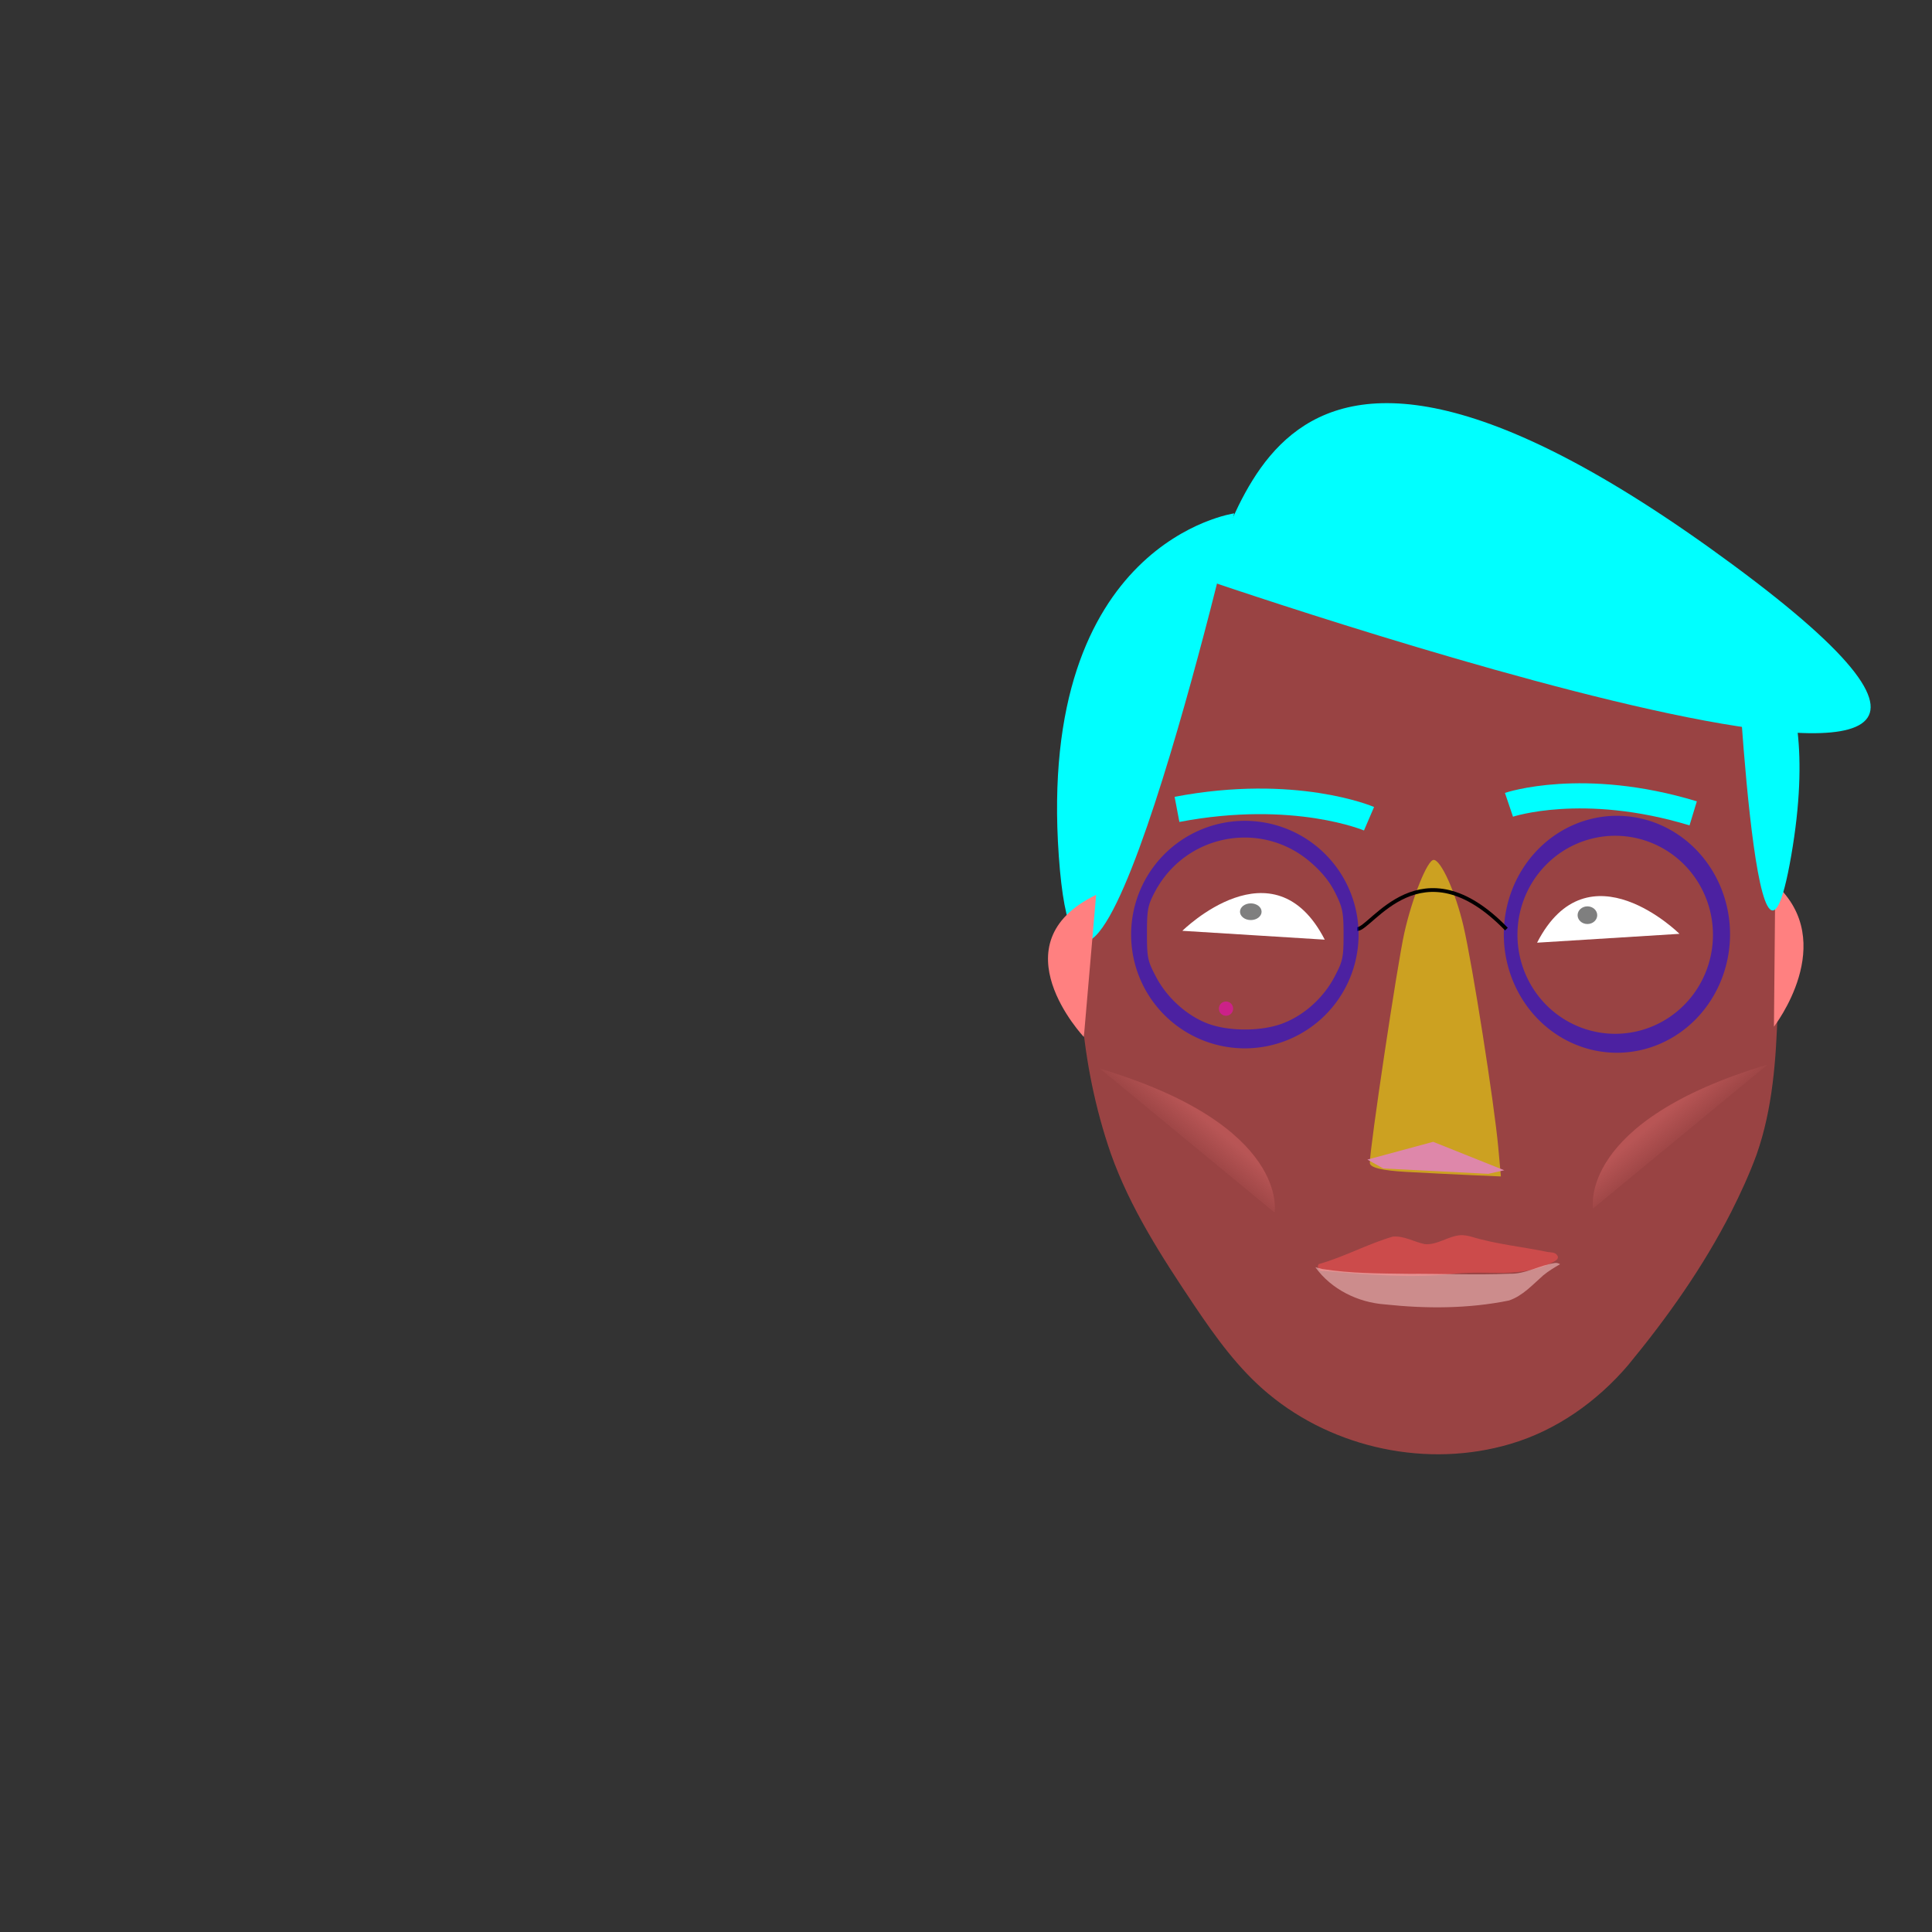 <?xml version="1.0" encoding="UTF-8" standalone="no"?>
<svg
   xmlns:dc="http://purl.org/dc/elements/1.1/"
   xmlns:cc="http://creativecommons.org/ns#"
   xmlns:rdf="http://www.w3.org/1999/02/22-rdf-syntax-ns#"
   xmlns:svg="http://www.w3.org/2000/svg"
   xmlns="http://www.w3.org/2000/svg"
   xmlns:xlink="http://www.w3.org/1999/xlink"
   xmlns:sodipodi="http://sodipodi.sourceforge.net/DTD/sodipodi-0.dtd"
   xmlns:inkscape="http://www.inkscape.org/namespaces/inkscape"
   version="1.1"
   id="portraitSVG"
   viewBox="0 0 2125.984 2125.984"
   height="600mm"
   width="600mm"
   inkscape:version="0.91 r13725"
   sodipodi:docname="drawing_face_edit__2.svg">
  <rect x="0" y="0" width="2125.984" height="2125.984" fill="#333333" stroke="none"/>
  <sodipodi:namedview
     pagecolor="#ffffff"
     bordercolor="#666666"
     borderopacity="1"
     objecttolerance="10"
     gridtolerance="10"
     guidetolerance="10"
     inkscape:pageopacity="0"
     inkscape:pageshadow="2"
     inkscape:window-width="1598"
     inkscape:window-height="798"
     id="namedview35"
     showgrid="true"
     inkscape:zoom="0.2242574"
     inkscape:cx="1184.1908"
     inkscape:cy="1261.014"
     inkscape:window-x="0"
     inkscape:window-y="28"
     inkscape:window-maximized="0"
     inkscape:current-layer="face">
    <inkscape:grid
       type="xygrid"
       id="grid3362"
       dotted="true" />
  </sodipodi:namedview>
  <defs
     id="defs4">
    <linearGradient
       id="linearGradient4170">
      <stop
         id="stop4172"
         offset="0"
         style="stop-color:#ff8080;stop-opacity:1;" />
      <stop
         id="stop4174"
         offset="1"
         style="stop-color:#ff8080;stop-opacity:0;" />
    </linearGradient>
    <linearGradient
       gradientTransform="matrix(1.365,-0.116,0.116,1.365,972.938,-673.606)"
       gradientUnits="userSpaceOnUse"
       y2="652.362"
       x2="191.429"
       y1="632.362"
       x1="211.429"
       id="linearGradient4176"
       xlink:href="#linearGradient4170" />
    <linearGradient
       gradientTransform="matrix(-1.365,-0.116,-0.116,1.365,2182.687,-678.15)"
       gradientUnits="userSpaceOnUse"
       y2="652.362"
       x2="191.429"
       y1="632.362"
       x1="211.429"
       id="linearGradient4176-0"
       xlink:href="#linearGradient4170" />
  </defs>
  <g
     id="face"
     transform="translate(0,1073.622)">
    <path
       id="head"
       d="m 1578.904,-557.887 c -94.904,3.691 -186.862,50.297 -247.013,123.617 -75.433,89.949 -122.725,202.429 -137.434,318.692 -13.629,104.009 -6.552,211.683 27.829,311.184 21.333,60.253 56.377,114.261 91.758,167.038 23.631,35.152 48.726,70.126 81.547,97.367 72.572,60.564 175.851,82.168 266.521,55.245 50.752,-14.939 95.51,-46.809 129.627,-86.866 43.155,-52.367 82.649,-108.15 113.459,-168.742 10.337,-20.501 19.966,-41.412 27.832,-62.994 17.712,-50.532 21.385,-104.523 23.056,-157.635 1.701,-55.624 0.972,-111.29 -0.3,-166.914 -1.548,-46.203 -6.57,-92.89 -22.155,-136.678 -21.012,-61.076 -54.844,-117.409 -96.904,-166.288 -40.633,-46.583 -91.459,-85.186 -149.554,-107.119 -34.489,-13.082 -71.331,-20.318 -108.271,-19.907 z"
       style="fill:#ff5555;fill-opacity:0.503"
       inkscape:connector-curvature="0" />
    <path
       id="eyebrow-right"
       d="m 1863.193,-178.6 c -121.5,-36.908 -202.727,-9.415 -202.727,-9.415"
       style="fill:none;fill-rule:evenodd;stroke:#00ffff;stroke-width:27.666px;stroke-linecap:butt;stroke-linejoin:miter;stroke-opacity:1"
       inkscape:connector-curvature="0" />
    <path
       id="lip-top"
       d="m 1606.767,285.616 c -13.466,1.127 -25.01,10.957 -38.826,9.825 -11.822,-2.361 -22.811,-9.377 -35.213,-8.301 -27.842,8.095 -53.455,22.334 -81.371,30.212 -3.313,3.117 1.177,9.199 5.181,7.453 48.211,4.26 96.862,8.516 145.162,3.054 17.626,-1.682 35.342,-0.825 53.009,-0.846 19.325,-0.471 39.36,-3.109 56.327,-12.989 2.167,-1.04 4.409,-3.584 2.671,-5.978 -2.044,-3.744 -6.741,-3.472 -10.365,-3.915 -28.108,-5.853 -56.904,-8.525 -84.45,-16.929 -3.955,-1.012 -8.018,-1.885 -12.126,-1.585 z"
       style="fill:#ff5555;fill-opacity:0.503"
       inkscape:connector-curvature="0" />
    <path
       id="nose"
       d="m 1547.418,215.941 c -26.566,-1.453 -40.035,-4.772 -40.035,-9.865 0,-17.082 30.229,-218.761 37.934,-253.079 8.729,-38.881 25.392,-80.381 32.276,-80.381 8.061,0 24.149,35.694 32.803,72.777 9.901,42.43 33.909,195.133 38.318,243.723 l 2.888,31.817 -32.074,-1.402 c -17.641,-0.771 -50.09,-2.387 -72.109,-3.592 z"
       style="fill:#ffff00;fill-opacity:0.503"
       inkscape:connector-curvature="0" />
    <g
       id="glasses"
       transform="matrix(1.37,0,0,1.37,1076.155,-683.244)">
      <path
         style="fill:#0000ff;fill-opacity:0.503"
         d="m 513.22,370.316 a 90.855,95.162 0 0 0 -90.855,95.162 90.855,95.162 0 0 0 90.855,95.162 90.855,95.162 0 0 0 90.855,-95.162 90.855,95.162 0 0 0 -90.855,-95.162 z m -1.375,16.046 a 78.51,79.527 0 0 1 78.51,79.525 78.51,79.527 0 0 1 -78.51,79.527 78.51,79.527 0 0 1 -78.51,-79.527 78.51,79.527 0 0 1 78.51,-79.525 z"
         id="glasses-right"
         inkscape:connector-curvature="0" />
      <path
         style="fill:none;fill-rule:evenodd;stroke:#000000;stroke-width:3.035px;stroke-linecap:butt;stroke-linejoin:miter;stroke-opacity:1"
         d="m 304.627,461.31 c 11.414,0 51.361,-70.598 119.843,0"
         id="glasses-bridge"
         inkscape:connector-curvature="0" />
      <path
         style="fill:#0000ff;fill-opacity:0.503"
         d="m 214.364,374.359 a 91.348,91.371 0 0 0 -91.347,91.372 91.348,91.371 0 0 0 91.347,91.37 91.348,91.371 0 0 0 91.349,-91.37 91.348,91.371 0 0 0 -91.349,-91.372 z m -0.1,13.429 c 18.472,0.01 37.146,6.331 52.637,19.613 9.26,7.94 15.553,15.719 20.115,24.87 5.855,11.743 6.64,15.699 6.64,33.499 0,18.526 -0.616,21.344 -7.508,34.308 -9.174,17.258 -25.51,31.528 -43.043,37.604 -16.597,5.751 -41.155,5.706 -57.474,-0.104 -17.009,-6.056 -33.371,-20.529 -42.392,-37.501 -6.971,-13.115 -7.508,-15.643 -7.508,-35.366 4.1e-4,-18.985 0.682,-22.531 6.423,-33.362 14.966,-28.233 43.291,-43.576 72.108,-43.561 z"
         id="glasses-left"
         inkscape:connector-curvature="0" />
    </g>
    <path
       id="hair-top"
       d="m 1310.436,-427.444 c 60.687,-2.711 37.321,-437.146 595.725,-25.231 558.405,411.916 -598.176,10.656 -598.176,10.656"
       style="fill:#00ffff;fill-rule:evenodd;stroke-linecap:butt;stroke-linejoin:miter;stroke-opacity:1"
       inkscape:connector-curvature="0" />
    <path
       id="hair-left"
       d="m 1358.115,-508.709 c 0,0 -217.624,30.604 -192.987,377.446 24.637,346.842 192.987,-377.446 192.987,-377.446 z"
       style="fill:#00ffff;fill-rule:evenodd;stroke-linecap:butt;stroke-linejoin:miter;stroke-opacity:1"
       inkscape:connector-curvature="0" />
    <path
       id="lip-bottom"
       d="m 1711.109,316.154 c -17.11,2.462 -32.642,12.518 -50.282,11.858 -37.075,1.483 -74.176,-0.141 -111.262,0.073 -31.597,-0.409 -63.387,-0.333 -94.673,-5.307 -2.493,-0.588 -4.959,-1.28 -7.434,-1.94 17.533,24.449 46.929,38.779 76.605,40.915 45.314,4.853 91.523,4.81 136.32,-4.266 15.196,-5.069 26.082,-17.402 37.776,-27.68 5.749,-4.714 12.119,-8.588 18.553,-12.281 -1.64,-1.089 -3.648,-1.551 -5.601,-1.372 z"
       style="fill:#ffd5d5;fill-opacity:0.503"
       inkscape:connector-curvature="0" />
    <path
       id="eyebrow-left"
       d="m 1295.171,-182.982 c 129.815,-24.691 211.316,10.306 211.316,10.306"
       style="fill:none;fill-rule:evenodd;stroke:#00ffff;stroke-width:28.137px;stroke-linecap:butt;stroke-linejoin:miter;stroke-opacity:1"
       inkscape:connector-curvature="0" />
    <path
       id="right-eye"
       d="m 1691.419,-36.286 c 56.198,-109.387 156.686,-9.742 156.686,-9.742 z"
       style="fill:#ffffff;fill-rule:evenodd;stroke-linecap:butt;stroke-linejoin:miter"
       inkscape:connector-curvature="0" />
    <path
       id="left-eye"
       d="m 1457.767,-39.613 c -56.198,-109.387 -156.686,-9.742 -156.686,-9.742 z"
       style="fill:#ffffff;fill-rule:evenodd;stroke-linecap:butt;stroke-linejoin:miter"
       inkscape:connector-curvature="0" />
    <g
       id="eyeballs"
       transform="matrix(1.37,0,0,1.37,1076.155,-683.244)">
      <ellipse
         style="opacity:1;fill:#000000;fill-opacity:0.503"
         id="eyeball-left"
         cx="219.141"
         cy="447.36"
         rx="8.671"
         ry="6.7" />
      <ellipse
         style="opacity:1;fill:#000000;fill-opacity:0.503"
         id="eyeball-right"
         cx="489.519"
         cy="450.149"
         rx="7.883"
         ry="7.094" />
    </g>
    <path
       id="nostrils"
       d="m 1504.646,202.409 17.609,9.783 115.438,5.87 17.609,-3.913 -78.263,-31.305 z"
       style="fill:#de87aa;fill-rule:evenodd;stroke-linecap:butt;stroke-linejoin:miter"
       inkscape:connector-curvature="0" />
    <path
       id="beauty-mark"
       d="m 1356.924,36.295 a 7.826,7.826 0 0 1 -7.826,7.826 7.826,7.826 0 0 1 -7.826,-7.826 7.826,7.826 0 0 1 7.826,-7.826 7.826,7.826 0 0 1 7.826,7.826 z"
       style="fill:#ff00cc;fill-opacity:0.503"
       inkscape:connector-curvature="0" />
    <path
       id="ear-left"
       d="m 1206.194,-88.954 c -110.706,53.553 -13.506,156.406 -13.506,156.406 z"
       style="fill:#ff8080;fill-rule:evenodd;stroke-linecap:butt;stroke-linejoin:miter"
       inkscape:connector-curvature="0" />
    <path
       id="ear-right"
       d="m 1953.513,-100.863 c 70.768,64.323 -1.454,156.974 -1.454,156.974 z"
       style="fill:#ff8080;fill-rule:evenodd;stroke-linecap:butt;stroke-linejoin:miter"
       inkscape:connector-curvature="0" />
    <path
       id="cheekbone-left"
       d="m 1210.345,102.329 c 209.565,62.639 192.202,158.376 192.202,158.376"
       style="opacity:0.3;fill:url(#linearGradient4176);fill-opacity:1;fill-rule:evenodd;stroke-linecap:butt;stroke-linejoin:miter"
       inkscape:connector-curvature="0" />
    <path
       id="cheekbone-right"
       d="M 1945.28,97.785 C 1735.715,160.424 1753.078,256.161 1753.078,256.161"
       style="opacity:0.3;fill:url(#linearGradient4176-0);fill-opacity:1;fill-rule:evenodd;stroke-linecap:butt;stroke-linejoin:miter"
       inkscape:connector-curvature="0" />
    <path
       id="hair-right"
       d="m 1909.593,-391.936 c 0,0 100.844,32.668 61.49,259.84 -39.354,227.172 -61.49,-259.84 -61.49,-259.84 z"
       style="fill:#00ffff;fill-rule:evenodd;stroke-linecap:butt;stroke-linejoin:miter;stroke-opacity:1"
       inkscape:connector-curvature="0" />
  </g>
</svg>
